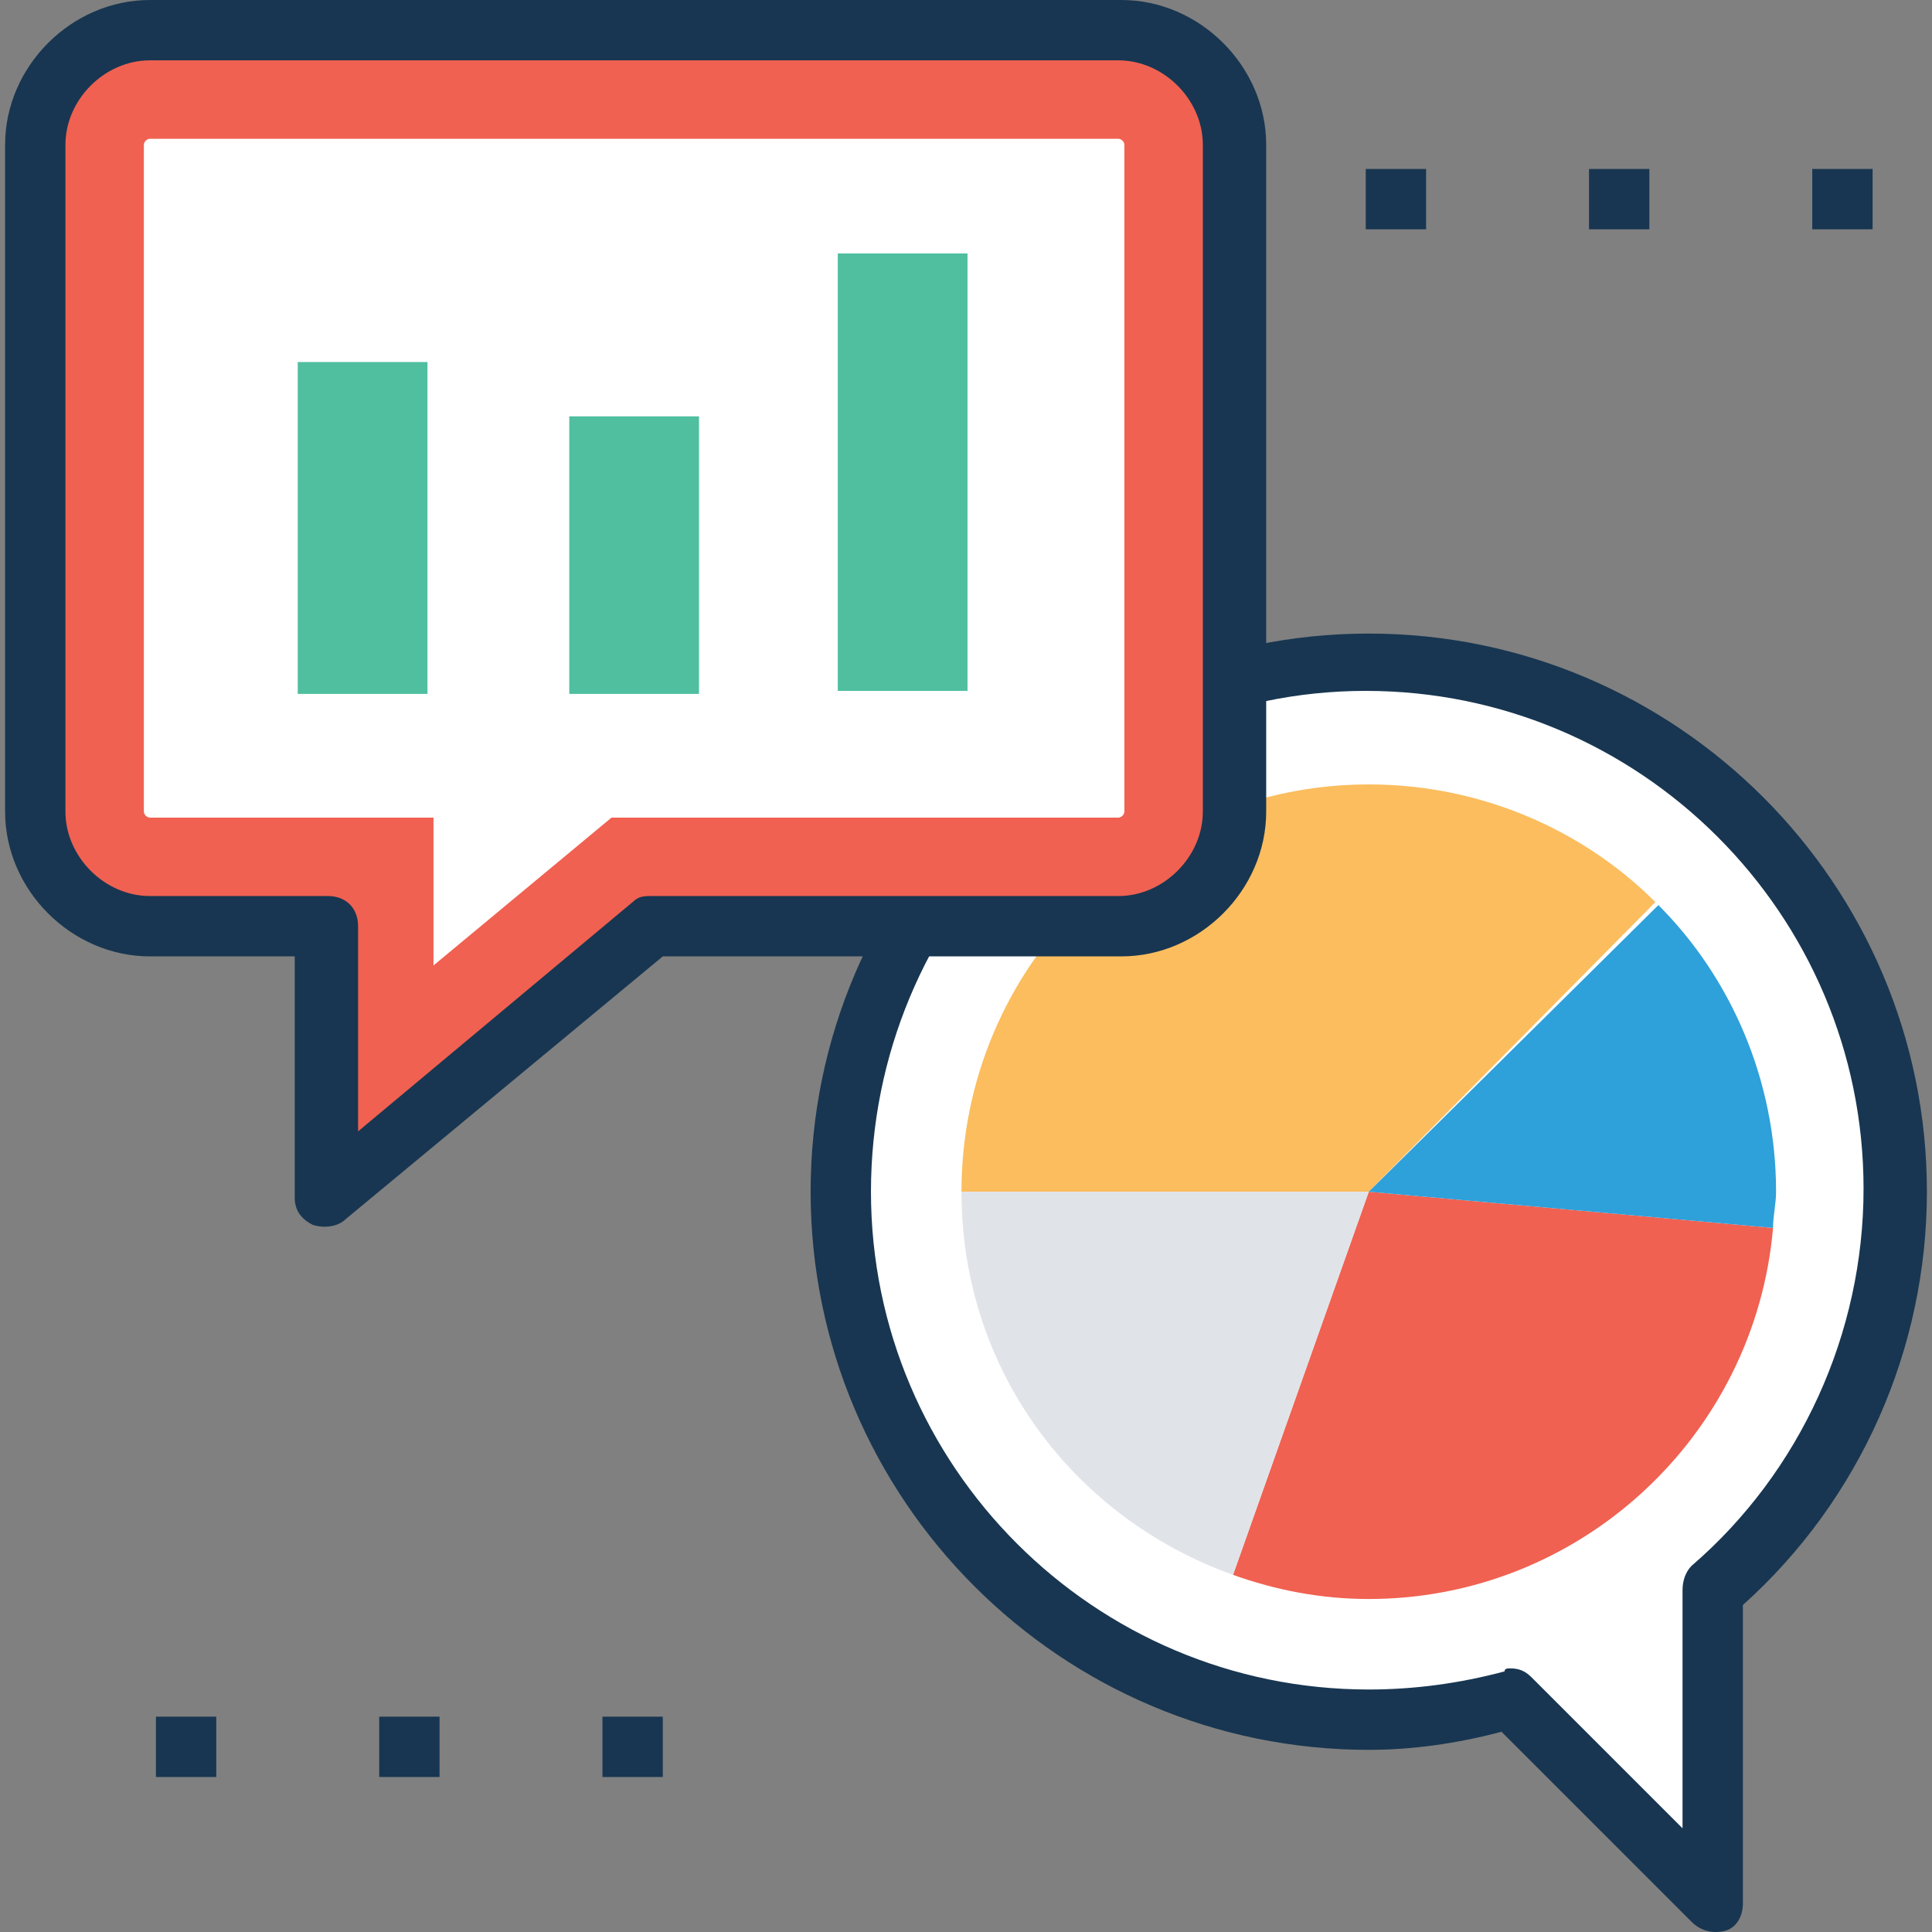 <?xml version="1.0" encoding="iso-8859-1"?>
<!-- Generator: Adobe Illustrator 19.0.0, SVG Export Plug-In . SVG Version: 6.00 Build 0)  -->
<svg version="1.1" id="Capa_1" xmlns="http://www.w3.org/2000/svg" xmlns:xlink="http://www.w3.org/1999/xlink" x="0px" y="0px"
	 viewBox="0 0 504.418 504.418" style="enable-background:new 0 0 504.418 504.418;" xml:space="preserve">
<rect x="0" y="0" width="504.418" height="504.418" fill="#808080" stroke="none"/>
<path style="fill:#FFFFFF;" d="M495.212,311.138c0-76.406-61.44-137.846-137.846-137.846S219.52,234.732,219.52,311.138
	s61.44,137.846,137.846,137.846c12.603,0,25.206-1.575,37.022-5.514l52.775,52.775v-81.132
	C476.308,389.908,495.212,352.098,495.212,311.138z"/>
<path style="fill:#183651;" d="M441.649,501.76l-49.625-49.625c-11.815,3.151-23.631,4.726-34.658,4.726
	c-80.345,0-145.723-65.378-145.723-145.723s65.378-145.723,145.723-145.723s145.723,65.378,145.723,145.723
	c0,40.96-17.329,80.345-48.049,107.914v77.982c0,3.151-1.575,6.302-4.726,7.089C447.163,504.911,444.012,504.123,441.649,501.76z
	 M394.388,435.594c2.363,0,3.938,0.788,5.514,2.363l39.385,39.385v-62.228c0-2.363,0.788-4.726,2.363-6.302
	c28.357-24.418,44.898-60.652,44.898-98.462c0-71.68-58.289-129.969-129.969-129.969s-129.182,59.077-129.182,130.757
	s58.289,129.969,129.969,129.969c11.815,0,23.631-1.575,35.446-4.726C392.812,435.594,393.6,435.594,394.388,435.594z"/>
<path style="fill:#F06151;" d="M357.366,311.138L321.92,411.175c11.028,3.938,22.843,6.302,35.446,6.302
	c55.138,0,100.825-42.535,105.551-96.886L357.366,311.138z"/>
<path style="fill:#FBBD5E;" d="M432.197,235.52c-18.905-18.905-45.686-30.72-74.831-30.72c-58.289,0-106.338,47.262-106.338,106.338
	h106.338L432.197,235.52z"/>
<path style="fill:#2EA0DA;" d="M462.917,320.591c0-3.151,0.788-6.302,0.788-9.452c0-29.145-11.815-55.926-30.72-74.831
	l-75.618,74.831L462.917,320.591z"/>
<path style="fill:#E0E4E8;" d="M251.028,311.138c0,46.474,29.145,85.071,70.892,100.037l35.446-100.037H251.028z"/>
<path style="fill:#F06151;" d="M39.138,7.877h253.637c16.542,0,29.932,13.391,29.932,29.932v174.08
	c0,16.542-13.391,29.932-29.932,29.932h-122.88l-85.071,70.892v-70.892H39.138c-16.542,0-29.932-13.391-29.932-29.932V37.809
	C8.418,21.268,22.597,7.877,39.138,7.877z"/>
<path style="fill:#183651;" d="M81.674,319.803c-3.151-1.575-4.726-3.938-4.726-7.089v-63.015H39.138
	c-20.48,0-37.809-17.329-37.809-37.809V37.809C1.329,17.329,18.658,0,39.138,0h253.637c20.48,0,37.809,17.329,37.809,37.809v174.08
	c0,20.48-17.329,37.809-37.809,37.809H173.046l-82.708,68.529C87.975,320.591,84.037,320.591,81.674,319.803z M39.138,15.754
	c-11.815,0-22.055,10.24-22.055,22.055v174.08c0,11.815,10.24,22.055,22.055,22.055h46.474c4.726,0,7.877,3.151,7.877,7.877v53.563
	l71.68-59.865c1.575-1.575,3.151-1.575,4.726-1.575h122.092c11.815,0,22.055-10.24,22.055-22.055V37.809
	c0-11.815-10.24-22.055-22.055-22.055C291.988,15.754,39.138,15.754,39.138,15.754z"/>
<path style="fill:#FFFFFF;" d="M159.655,213.465h132.332c0.788,0,1.575-0.788,1.575-1.575V37.809c0-0.788-0.788-1.575-1.575-1.575
	H39.138c-0.788,0-1.575,0.788-1.575,1.575v174.08c0,0.788,0.788,1.575,1.575,1.575h74.043v38.597L159.655,213.465z"/>
<g>
	<rect x="218.732" y="66.166" style="fill:#4FBF9F;" width="33.871" height="114.215"/>
	<rect x="148.628" y="108.702" style="fill:#4FBF9F;" width="33.871" height="72.468"/>
	<rect x="77.735" y="94.523" style="fill:#4FBF9F;" width="33.871" height="86.646"/>
</g>
<g>
	<rect x="40.714" y="448.197" style="fill:#183651;" width="15.754" height="15.754"/>
	<rect x="99.003" y="448.197" style="fill:#183651;" width="15.754" height="15.754"/>
	<rect x="157.292" y="448.197" style="fill:#183651;" width="15.754" height="15.754"/>
	<rect x="356.578" y="44.111" style="fill:#183651;" width="15.754" height="15.754"/>
	<rect x="414.868" y="44.111" style="fill:#183651;" width="15.754" height="15.754"/>
	<rect x="473.157" y="44.111" style="fill:#183651;" width="15.754" height="15.754"/>
</g>
<g>
</g>
<g>
</g>
<g>
</g>
<g>
</g>
<g>
</g>
<g>
</g>
<g>
</g>
<g>
</g>
<g>
</g>
<g>
</g>
<g>
</g>
<g>
</g>
<g>
</g>
<g>
</g>
<g>
</g>
</svg>
